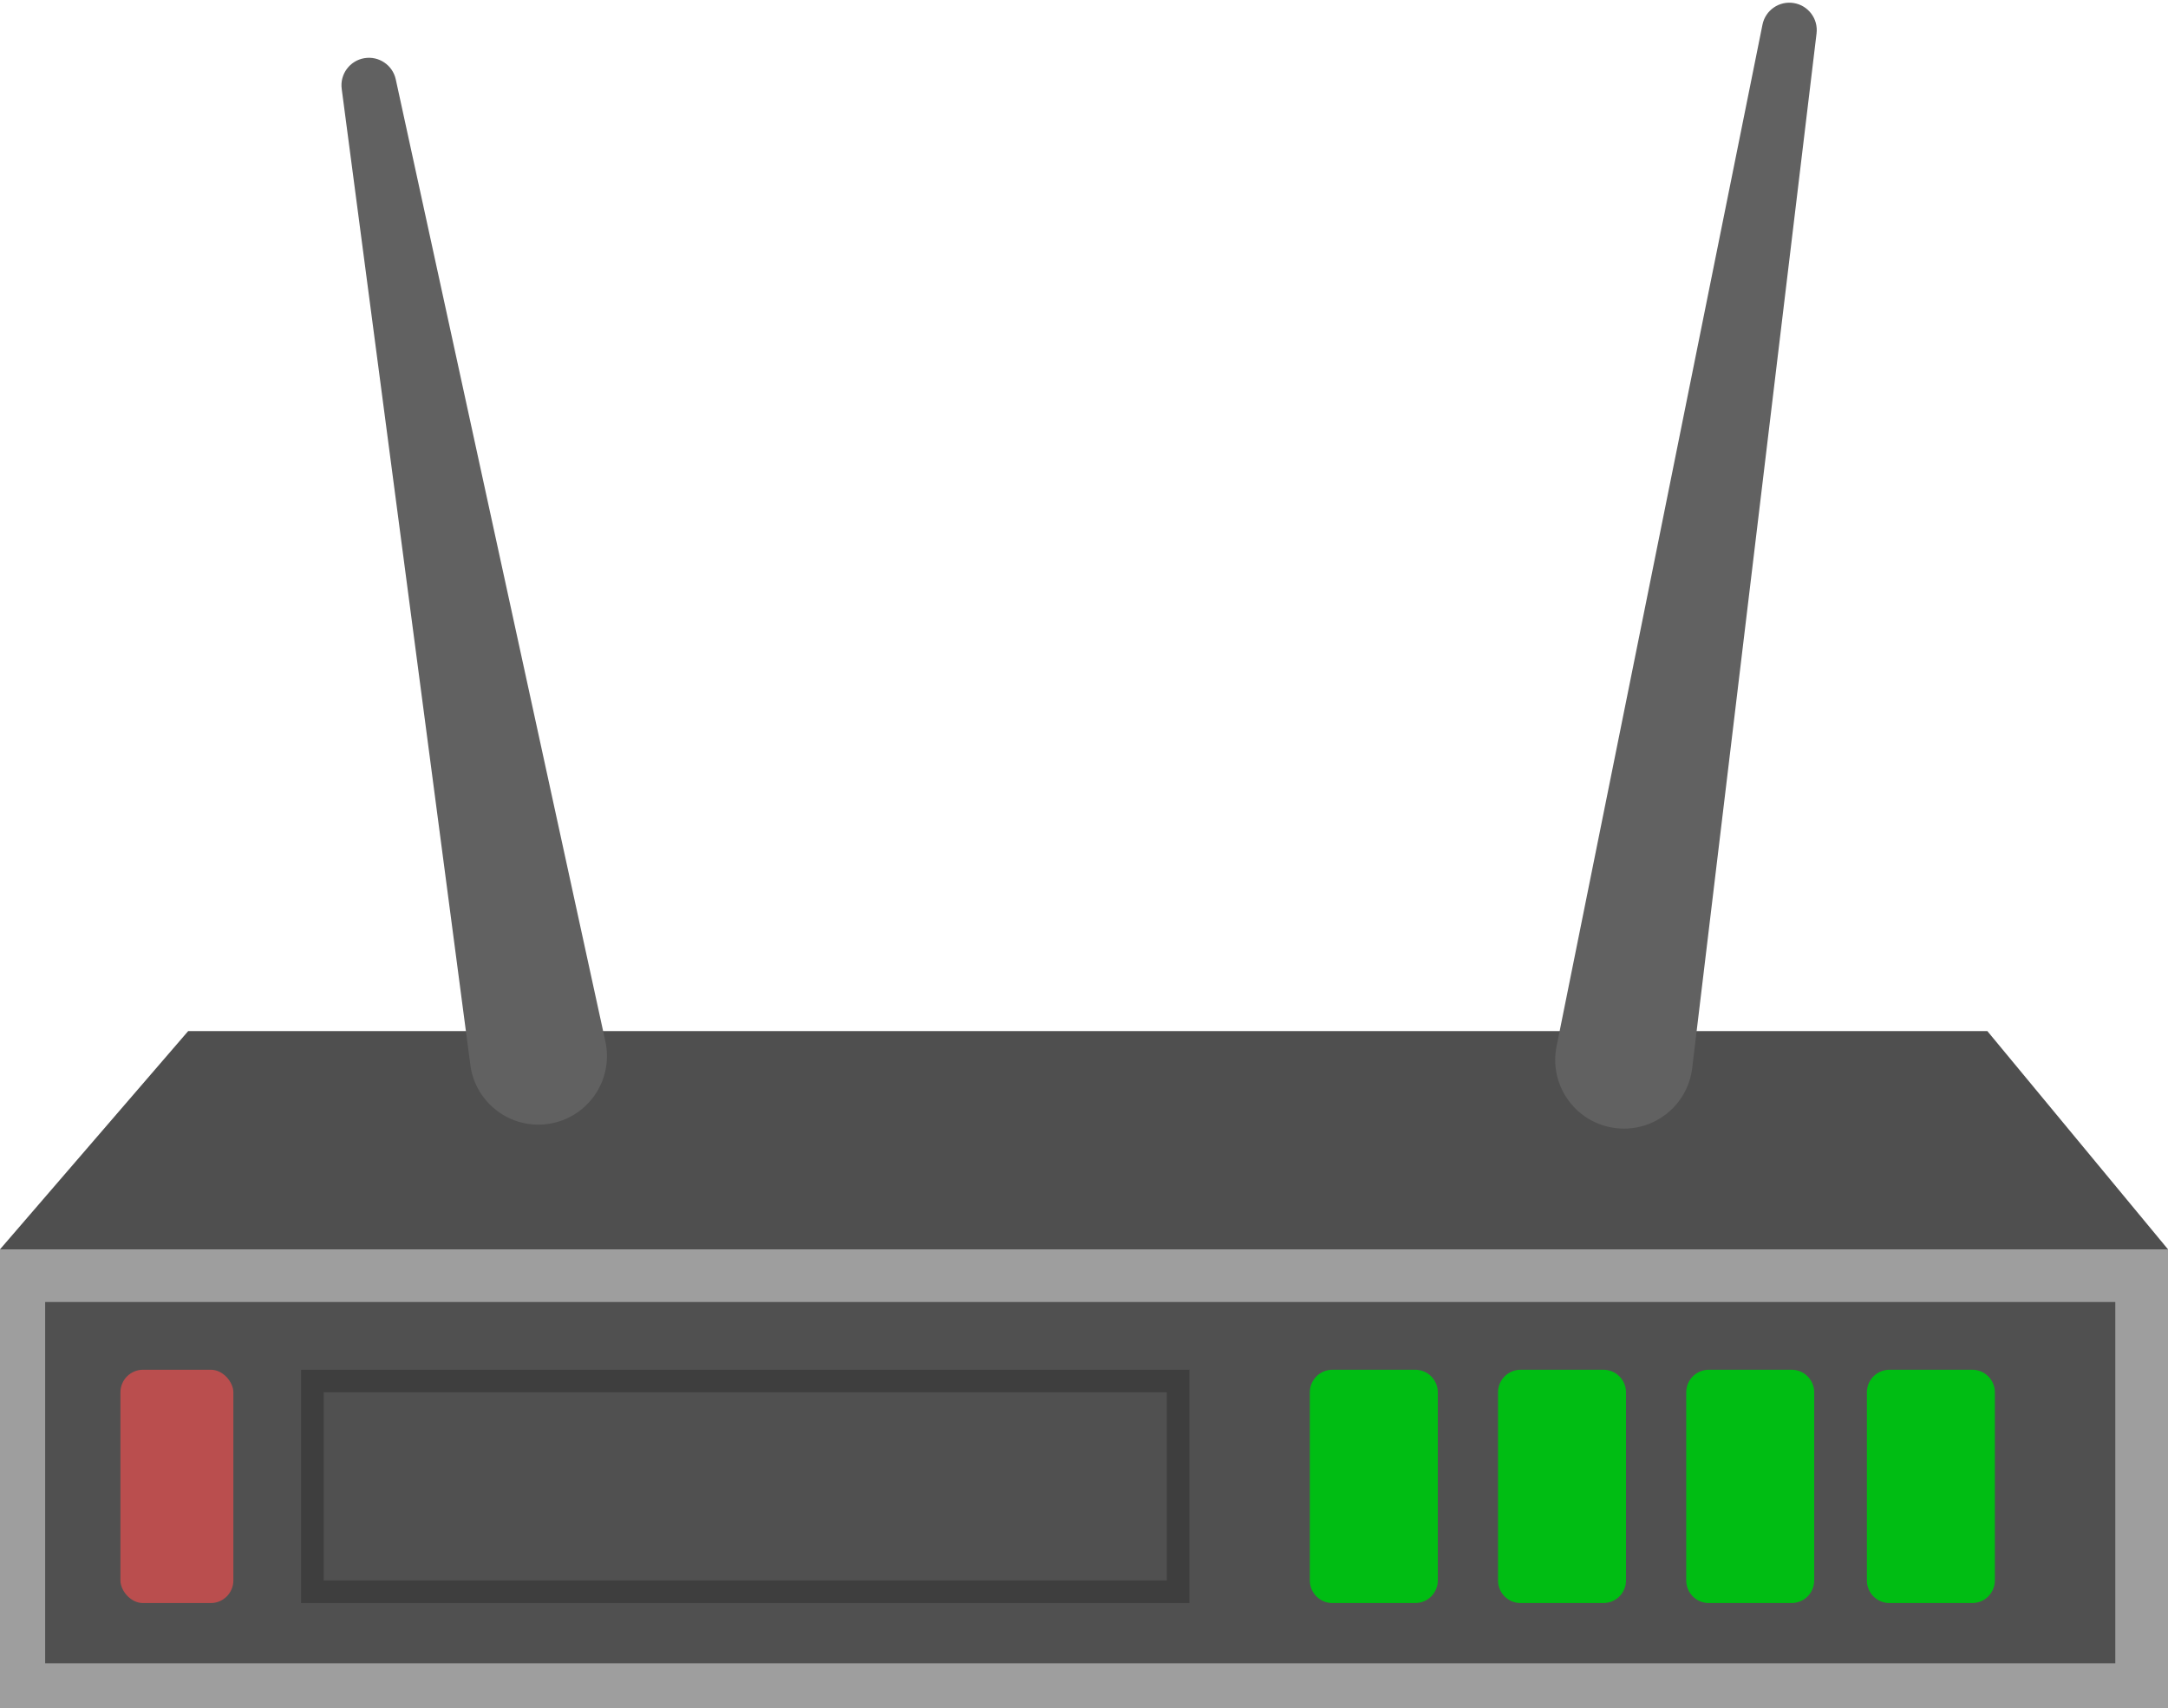<svg width="288" height="227" viewBox="0 0 288 227" fill="none" xmlns="http://www.w3.org/2000/svg">
<rect y="166" width="288" height="61" fill="#9E9E9E"/>
<rect x="6" y="173" width="275" height="48" fill="#505050"/>
<path d="M25 137H264L288 166H0L25 137Z" fill="#4F4F4F"/>
<rect x="16" y="182" width="15" height="31" rx="3" fill="#BA4E4E"/>
<rect x="41.5" y="183.5" width="115" height="28" stroke="#3E3E3E" stroke-width="3"/>
<path fill-rule="evenodd" clip-rule="evenodd" d="M191 185C191 183.343 189.657 182 188 182H177C175.343 182 174 183.343 174 185V210C174 211.657 175.343 213 177 213H188C189.657 213 191 211.657 191 210V185ZM241 185C241 183.343 239.657 182 238 182H227C225.343 182 224 183.343 224 185V210C224 211.657 225.343 213 227 213H238C239.657 213 241 211.657 241 210V185ZM248 185C248 183.343 249.343 182 251 182H262C263.657 182 265 183.343 265 185V210C265 211.657 263.657 213 262 213H251C249.343 213 248 211.657 248 210V185ZM216 185C216 183.343 214.657 182 213 182H202C200.343 182 199 183.343 199 185V210C199 211.657 200.343 213 202 213H213C214.657 213 216 211.657 216 210V185Z" fill="#00BD13"/>
<path fill-rule="evenodd" clip-rule="evenodd" d="M241.314 4.433C241.546 2.501 240.218 0.728 238.299 0.407C236.362 0.083 234.517 1.353 234.129 3.279L206.777 139.025C205.757 144.084 209.131 148.982 214.221 149.834C219.358 150.693 224.172 147.089 224.793 141.917L241.314 4.433ZM52.575 10.551C52.161 8.65 50.327 7.408 48.407 7.729C46.468 8.053 45.135 9.856 45.392 11.805L62.484 141.51C63.158 146.622 67.936 150.157 73.022 149.306C78.156 148.446 81.528 143.467 80.42 138.38L52.575 10.551Z" fill="#616161"/>
</svg>
